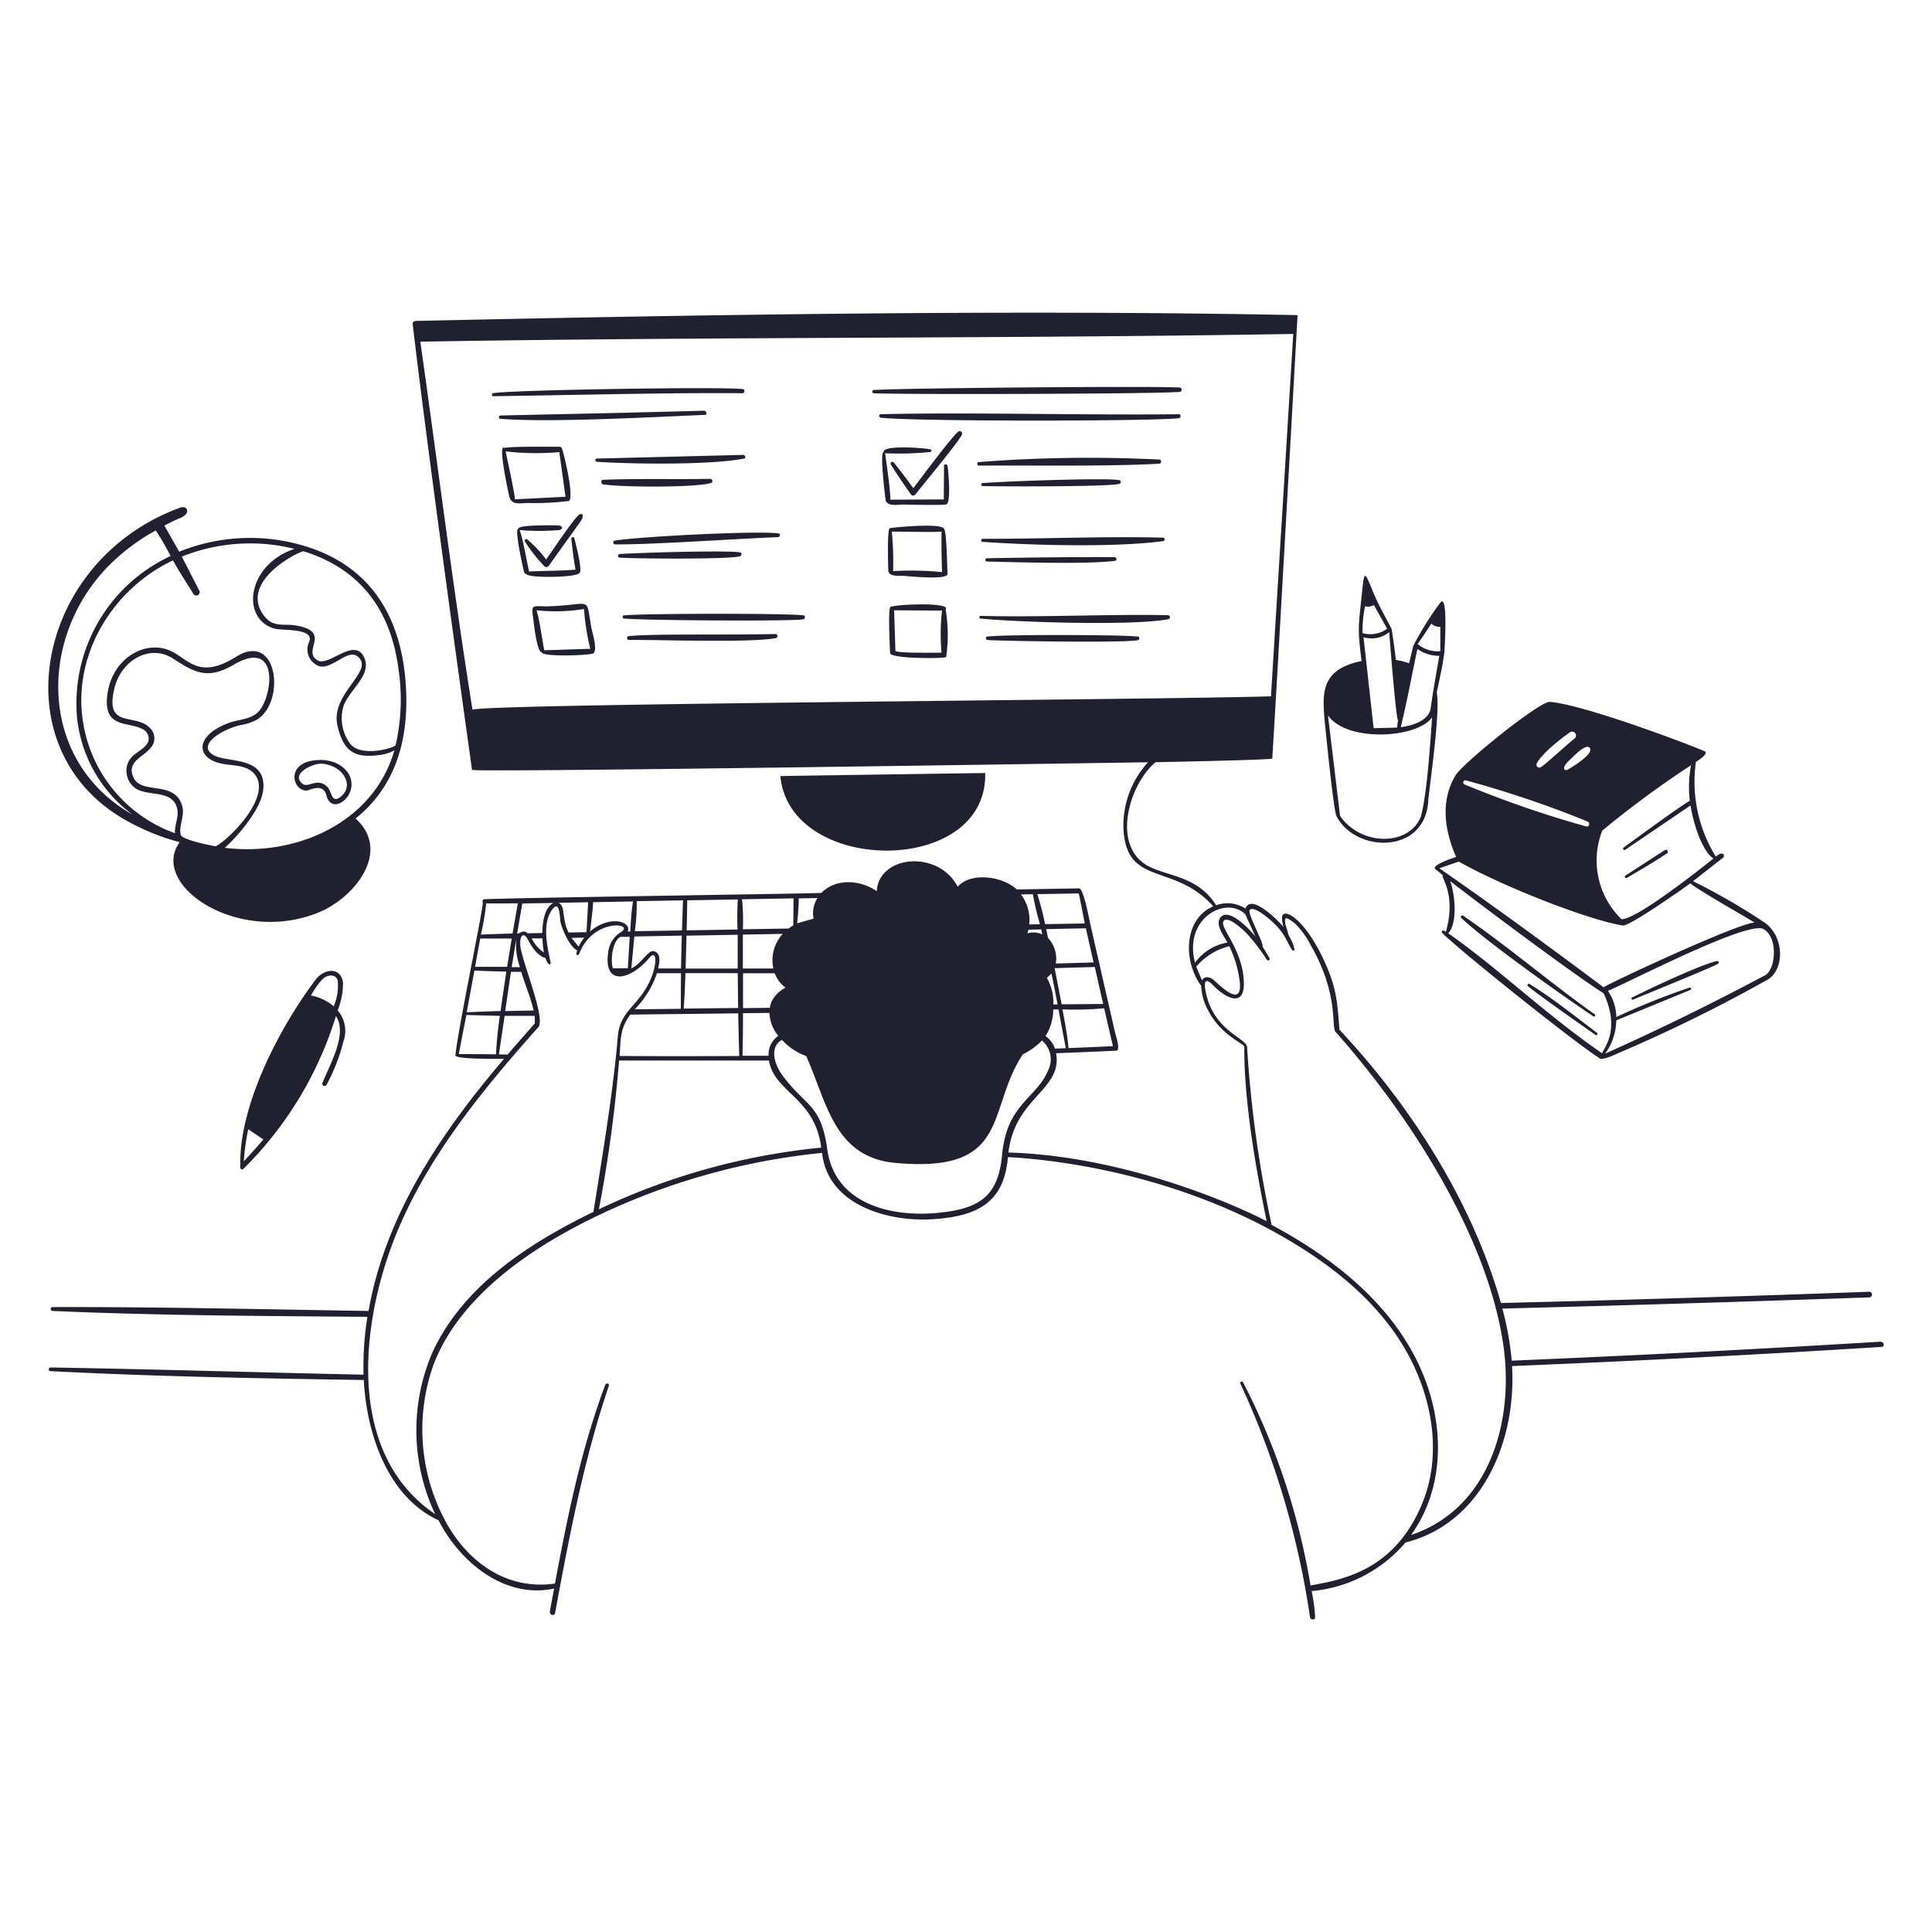 <svg viewBox="0 0 200 200" xmlns="http://www.w3.org/2000/svg"><path d="M83.174 63.7c-1.626-.216-15.956-.212-18.579 0a.168.168 0 0 0 0 .332c2.317.2 16.93.293 18.529.088.222-.02.3-.386.05-.42zM150.721 88.72c-.2.048-2.769.91-2.088 1.279l.714.6c-.152.365 1.415 1.952.333 5.86-.453-.309-.462.024-.4.1 1.675 1.719 13.6 11.266 16.26 12.957.244.345 1.76-.4 1.96-.484a159.231 159.231 0 0 0 15.447-7.6c1.835-1.038 1.815-4.589-.4-6.011a66.482 66.482 0 0 0-7.287-4.2l3.107-2.429c.216-.172.092-.8-.75-.124a14.722 14.722 0 0 1-2.06-9.791c.112-.072 1.455-.874.862-1.126-2.986-1.251-12.934-4.9-16-5.091-1.03-.068-8.982 6.329-9.748 7.616-1.6 2.669-1.11 5.723.057 8.416zm-.8 7.892c1.006-1.09.69-4.084.2-5.407 1.366 1.106 12.38 9.4 15.883 11.623 1.891 4.016-.224 5.94-.152 6.245v-.036c-5.868-4.037-10.617-8.69-15.928-12.425zm32.589-.453c1.671.858 1.29 4.445.088 4.866a267.483 267.483 0 0 1-16.433 8.048 6 6 0 0 0 1.151-3.447l7.695-3.158c.136-.073.024-.261-.109-.229a69.719 69.719 0 0 0-7.579 3.046 5.067 5.067 0 0 0-.869-2.713c2.346-.986 14.351-7.215 16.059-6.413zm-16.67-10.152a101.484 101.484 0 0 1 9.218-6.79 12 12 0 0 0-.128 3.692c-.485.164-6.549 4.6-6.862 4.841-.128.1.028.313.161.229l6.773-4.6c.212 1.414 1.062 4.625 2.372 5.491-1.334 1.078-7.911 6.288-9.514 6.288a8.454 8.454 0 0 1-2-9.15zm-1.311-8.625c.705.6-2.2 2.288-2.312 2.32-.325.1-.545-.244.168-.917.353-.321 1.675-1.804 2.144-1.403zm-5.451 1.663c.5-1.022 2.585-2.653 3.467-3.254a.4.4 0 0 1 .453.657c-.773.605-2.9 2.593-3.487 2.97a.3.3 0 0 1-.433-.373zm-7.342 1.736a108.9 108.9 0 0 1 12.625 4.268c.256.132.164.569-.145.509a111.269 111.269 0 0 1-12.6-4.349.224.224 0 0 1 .124-.428zm-.714 8.416c4.766 2.69 13.647 6.108 16.974 6.609.669.1 6.112-3.719 6.989-4.368.586.573 5.416 3.306 6.646 4.064-1.779.092-14.705 6.112-15.631 6.7-5.555-4.156-11.306-8.365-17-12.316l2-.69z" fill="#202030" class="fill-000000"></path><path d="m83.168 63.699.006.003.006.001-.012-.004zM99.407 44.641a.263.263 0 0 0-.183.016h.016c-.585.365-4.008 4.99-4.694 5.876-.661-.9-1.33-1.8-2.036-2.666-.128-.16-.4.036-.3.213a65.804 65.804 0 0 0 2.112 3.126c.12.168.357.084.457-.044.625-.8 4.641-5.643 4.809-6.2a.263.263 0 0 0-.181-.321zM80.342 65.642v-.008c-6.04.117-12.653-.04-15.23.213a.2.2 0 0 0 0 .4c3.1-.032 12.745.32 15.23-.2.205-.047.165-.347 0-.405zM80.563 55.591c.192 0 .26-.337.032-.369-2.028-.3-14 .292-16.914.733a.2.2 0 0 0 0 .4c3.92.032 12.826-.605 16.862-.749zM76.579 57.591h.008c.168-.049.264-.341.04-.4-1.026-.253-10.99.036-12.5.168a.185.185 0 0 0 0 .365c1.831.119 11.273.187 12.452-.133zM104.21 117.145c0-.012.009-.021.012-.032v-.012zM97.9 63.089c.549-.8-5.479-.513-5.735-.24s-.04 4.381-.02 4.765c.036.59 5.591.578 5.8.4a15.968 15.968 0 0 0-.048-4.906zm-.429 4.477c-.533-.008-4.461.072-4.777-.176q-.066-2.11-.137-4.212l4.962.028a21.268 21.268 0 0 0-.051 4.36zM168.4 90.885c1.4-.834 2.825-1.648 4.18-2.549.193-.129-.024-.465-.22-.345l-4.108 2.657c-.132.088.001.317.148.237zM158.325 101.862c-.128-.079-.285.113-.164.213 1.014.869 5.915 4.3 7.017 5.066.14.1.261-.128.129-.229-2.121-1.603-4.762-3.712-6.982-5.05zM93.536 59.615c.521.024 4.59.468 4.549-.209-.028-.529-.092-4.521-.356-4.637h-.008c-.072-.673-5.139-.18-5.611-.092-.285.048-.173 3.9-.153 4.376.032.674 1.13.538 1.579.562zm3.932-4.6c-.016 1.4.008 2.806.052 4.209a31.857 31.857 0 0 0-5.066-.1 31.946 31.946 0 0 0-.132-4.089c.83-.018 4.621.091 5.146-.018zM164.942 105.217a.128.128 0 0 0 .148-.208c-4.577-3.247-9.134-7.159-13.627-10.213-.136-.092-.336.1-.2.221 2.525 2.405 10.388 7.992 13.687 10.2zM177.751 99.478l.006.002.01-.002h-.016z" fill="#202030" class="fill-000000"></path><path d="M98.065 48.192a.176.176 0 0 0-.34 0L97.7 51.7l-5.539.028c.076-.529-.453-4.261-.537-4.81a31.553 31.553 0 0 0 4.681-.128.14.14 0 0 0 .032-.264c-.365-.125-4.962-.525-4.858.276-.457-.032.209 5.022.209 5.03.24.617 1.246.4 1.783.4s4.205.1 4.505-.024c.485-.2.213-3.4.1-4.008z" fill="#202030" class="fill-000000"></path><path d="m194.7 138.908.02-.02q-19.11 1.165-38.228 1.968a30.738 30.738 0 0 0-.97-5.391q19.006-.494 38.008-1.162a.293.293 0 0 0 0-.582q-19.074.7-38.156 1.167c-2.954-10.457-9.326-20.413-16.71-28.288-.228-2.662-.24-4.052-1.378-6.67-2.2-5.046-4.625-6.1-4.569-4.9a3.126 3.126 0 0 0 .156.934c-.4-.5-3.347-3.563-3.948-1.908a3.421 3.421 0 0 0-3.033-.341c-1.868-3.018-5.05-3-7.022-4.056-3.82-2.036-2.056-8.377.749-10.757 0 0 12.07-.229 12.084-.381.212-2.826 2.621-45.9 2.621-45.9-29.735-.589-61.73-.04-91.253.6-.2 0-.376.132-.352.313 1.779 15.15 6.147 46.163 6.147 46.163.722.284 66.092-.733 69.98-.789a9.705 9.705 0 0 0-2.553 6.689c.2 6.3 5.21 3.615 9.3 8.228-2.653 1.143-3.01 4.509-1.98 6.914a5.1 5.1 0 0 0 .737 1.3 5.789 5.789 0 0 0 .774 2.665c1.283 2.433 3.559 3.278 3.687 3.635-.04 5.655 1.182 12.561 2.313 18.08-3.808-1.984-15.106-6.773-26.729-7.11.657-5.727 5.607-6.453 4.93-10.28q3.1-.117 6.208-.261c.521-.024-.044-1.6-.1-1.872q-1.267-5.543-2.529-11.078c-.128-.5-.718-3.855-1.2-3.855l-6.448.112c-1.419-1.351-4.754-1.848-6.116-.281-1.984-3.847-8.173-3.29-8.373.457-1.7-1.15-4.2-1.379-5.736.181-.156.068-30.412.473-34.9.657a.217.217 0 0 0-.152.325c.08.525-2.525 12.865-2.838 15.831-.044.425 4.525.365 5.038.365-6.456 7.571-12.272 16.108-14.027 26.1-10.9-.168-21.8-.432-32.7-.4a.2.2 0 0 0 0 .4c10.845.477 21.727.521 32.584.606a32.131 32.131 0 0 0-.4 5.991c-10.8-.228-21.591-.569-32.389-.745-.24 0-.276.377-.032.377 10.8.557 21.623.754 32.445.918.276 5.422 2.416 12.088 7.743 14.524 2.188 4.305 6.829 8.169 11.956 7.066-.145.774-.293 1.576-.437 2.378-.064.356.477.512.541.151 1.463-7.919 2.97-15.879 5.567-23.522.08-.237-.285-.333-.369-.1-2.505 6.645-3.912 13.619-5.21 20.576-5.291.766-9.515-2.6-11.7-7.162a20.016 20.016 0 0 1-.838-15.595c2.733-7 10.016-12.035 17.138-15.414a70.012 70.012 0 0 1 23.054-6.413c.565 5.343 6.7 7.15 11.386 6.87s7.451-1.708 7.851-6.433c.061.048 16.894.377 31.423 10.08 4.269 2.849 8.144 6.513 10.421 11.166 2.216 4.493 2.99 9.964 1.014 14.681-2.854 6.814-8.08 7.8-11.535 8.417a71.212 71.212 0 0 0-6.982-21.026c-.088-.172-.369-.064-.284.12a87.723 87.723 0 0 1 7.214 24.2c.039.261.524.329.524 0a16.209 16.209 0 0 0-.36-2.713 14.442 14.442 0 0 0 9.719-5.026c8.036-2.036 11.491-10.653 11.03-18.268q19.15-.782 38.28-1.984c.319-.03.224-.522-.106-.522zM48.912 73.466v.016c-2.028-12.725-3.591-25.382-5.4-38.112 29.992-.517 60.781-.3 90.367-.8l-2.308 37.514c-12.492.368-81.056.761-82.659 1.382zm60.3 35.089a2.714 2.714 0 0 0-.977-1.306 5.283 5.283 0 0 0 .8-2.749h.541l.754 4.008zm-.845-7.33a3.194 3.194 0 0 0 .477-.453c.232 1.07.433 2.136.633 3.207h-.433a5.154 5.154 0 0 0-.678-2.754zm6.845 7.074q-2.3.108-4.6.2c-.116-1.347-.385-2.678-.621-4.008a34.063 34.063 0 0 0 4.313-.113q.449 1.962.907 3.922zm-1.012-4.369h.009-.008l-4.3.036-.726-3.743 4.156-.12zm-.993-4.3-3.911.116a3.131 3.131 0 0 0-.8-2.645c-.068-.3-.128-.613-.2-.918l4.112-.088zm-1.527-7.142c.217 1.034.413 2.072.618 3.11l-4.117.068a26.861 26.861 0 0 0-.8-3.106zm-3.775 4.244a2.226 2.226 0 0 0-1.551-.116c.042-.124.078-.249.108-.377l1.322-.024zm-.982-4.164a28.188 28.188 0 0 0 .733 3.11l-1.11.02a4.4 4.4 0 0 0-.854-3.106zM82.687 93h.013l1.924-.036a2.874 2.874 0 0 0-.4 2.132l-1.7.489c.076-.825.163-1.785.163-2.585zm-.541 0-.024 2.793a4.915 4.915 0 0 0-.489.329L76.9 96.2a20.811 20.811 0 0 0-.088-3.11zm-2.092 7.25-.016.012H76.9v-3.514l4.125-.072a4.044 4.044 0 0 0-.971 3.571zm-3.139 4.629v.008l2.734-.032a4.023 4.023 0 0 0 .922 2.377 2.313 2.313 0 0 0-1.006 2.056h-2.7q.05-2.204.05-4.412zm2.962-1.2a2.668 2.668 0 0 0-.188.649l-2.77.032v-3.607H80.2a3.2 3.2 0 0 0 1.122 1.487 3.284 3.284 0 0 0-1.445 1.434zm-3.35 5.635q-6.194.04-12.385 0c.124-1.719.012-2.8 1.11-4.284l11.17-.129c.024 1.47.057 2.937.105 4.408zm-10.827-4.83a9.66 9.66 0 0 0 2.305-3.736H70.5c-.02 1.223-.02 2.449-.02 3.675v.008zM71.144 93.2l5.238-.092a28.181 28.181 0 0 0-.032 3.114l-5.266.088c.028-1.033.04-2.071.06-3.11zm-.076 3.659h.016l5.282-.092v3.5h-5.394c.036-1.134.064-2.267.096-3.407zm-.112 3.88h5.414q.016 1.8.044 3.607l-5.635.064c.084-1.221.137-2.443.177-3.67zm-5.042-7.451 4.789-.084-.103 3.115-4.882.08a20.717 20.717 0 0 0 .196-3.11zm-.245 3.656 4.91-.089-.084 3.4h-2.369c.128-.545.345-1.447-.309-1.747-.729-.337-1.262 1.194-2.464 1.735q.156-1.647.316-3.294zm-4.276-3.572v.02l4.132-.076a29.069 29.069 0 0 0-.273 3.111h-.268c.429-1.047-1.892-1.728-3.9 0 .056-.527.341-2.713.309-3.054zm3.815 3.608h-.017l-.2 3.258h-1.542c-.3-.882 0-2.946.8-3.258h.941v-.024zm-4.324-3.58-.169 3.1-1.863.032c-.742-1.531-.277-2.706-1.03-3.074zm-.4 3.663A4.319 4.319 0 0 0 59.9 98l-.746-.91zm-6.394-3.537 3.207-.052c-.986.481-1.151 2.176-1.151 3.106l-1.511.036c-.509-.433-.729.024-1.106.024l.541-3.114zm2.217 5.082v.016-.018a3.884 3.884 0 0 1-1.272-1.465h1.126a8.892 8.892 0 0 0 .146 1.465zm-3.343 1.507.008-.016q.233-1.472.477-2.938a6.935 6.935 0 0 0 .373 2.954zm.994.485c.409 1.367.966 2.621 1.282 4.008q-1.47.024-2.945.06l.6-4.068zm-3.631-7.058v-.028c1.094.02 2.184 0 3.278 0-.184 1.042-.364 2.08-.545 3.122-1.094.028-2.188.068-3.278.112a25.618 25.618 0 0 0 .545-3.206zm-.622 3.643v-.028h3.267c-.156.978-.317 1.952-.473 2.93H49.18c.173-.966.349-1.936.525-2.902zm-.609 3.283h.016c1.1.06 2.2.088 3.3.108-.189 1.358-.409 2.721-.589 4.084q-1.757.048-3.511.132l.8-4.324zm2.253 8.673c-1.287-.02-2.573-.02-3.86-.02l.012-.04q.377-2 .778-4.008l3.471.088a37.424 37.424 0 0 0-.401 3.98zm.284.008h.012l.593-3.988h3.111a3.971 3.971 0 0 1 0 .8q-1.416 1.6-2.806 3.207zm-6.813 30.733v-.008a20.364 20.364 0 0 0 .228 16.869c-9.679-6.545-7.615-21.022-3.5-30.244 3.371-7.566 8.714-14.028 14.18-20.168.8-.91-1.787-7.03-1.871-8.493-.064-1.11.4-1.338.8-.549.357.678.994 1.688 1.812 1.88.325.946.569.637.533.489-.341-1.651-.93-4.04.172-5.515.8-1.066.766.886.846 1.271.188.905 1.022 2.665 1.731 2.969-.248.71.169.461.2.369 1.419-3.731 5.759-3.206 4.36-2.28a2.78 2.78 0 0 0-1.35 2.112c-.517 3.523 2.268 2.95 4.288.537.834-.994.882 1.15-.453 3.322-1.126 1.832-2.661 2.493-2.841 4.9-.5 5.9-1.7 12.922-2.521 18.108-6.59 3.208-13.388 7.561-16.614 14.431zM62 125.185v-.012a143.077 143.077 0 0 0 2.088-15.387H79.6c.581 3.355 4.741 3.8 5.415 9.014A69.157 69.157 0 0 0 62 125.185zm42.22-8.072a11.351 11.351 0 0 0-.481 2.421c-.405 4.24-2.2 5.643-6.914 6.043-5.014.409-10.421-1.166-11.178-6.56-.67-4.8-2.2-4.373-4.678-7.736-.737-1.006-1.4-2.858-.024-3.639a6.3 6.3 0 0 0 2.513 1.679c2.161 4.846 2.894 10.441 9.171 11.058 12.136 1.13 9.422-5.479 13.266-11.246a6.9 6.9 0 0 0 1.968-1.419 2.537 2.537 0 0 1 .649 3.066c-.925 2.32-3.278 3.25-4.29 6.333zm24.726-22.433h-.015q.511 1.134 1.03 2.273c-.489-.63-2.894-3.255-3.7-1.856-.4.729.453 1.824.8 2.477a5.282 5.282 0 0 0-3.351 2.08c-1.229-4.654 3.29-6.978 5.236-4.974zm-4.512 6.814-.6-1.423a6.51 6.51 0 0 1 3.423-2.12 11.539 11.539 0 0 1 1.082 3.691c.269 2.565-1.691.733-2.641-.144-.367-.341-.992-.545-1.264-.004zM146.08 158.9l-.011.017.008-.016c3.315-4.643 3.453-10.634 1.532-15.874-2.722-7.411-9.195-12.6-15.972-16.228a122.845 122.845 0 0 1-2.537-18.361c.02-.937-3.183-1.583-4.168-5.266-.185-.677-.553-2.429.657-1.17s3.27 2.42 3.174-.345c-.112-3.271-2.336-5.447-2.14-6.188.253-.926 2.108.817 2.4 1.122a20.712 20.712 0 0 1 2.117 2.757c.112.165.381.032.281-.148q-.337-.6-.722-1.2c.168-.341-1.635-3.515-1.319-3.816.413-.393 1.764.738 2.08 1.01 1.676 1.447 1.752 2.413 2.321 3.17a.131.131 0 0 0 .081.036.137.137 0 0 0 .148-.124 4.456 4.456 0 0 0-.61-1.435c-.1-.573-.549-1.434-.3-1.775.124-.108.805.409.893.481a8.111 8.111 0 0 1 1.624 2.184c3.058 5.234 2.14 8.6 2.657 9.106 7.595 8.553 15.707 21.078 17.346 32.376 1.138 7.787-1.33 16.922-9.54 19.687z" fill="#202030" class="fill-000000"></path><path d="M73.6 50h.012c.232-.072.14-.4-.068-.432-3.644.072-7.507-.044-11.1.1-.281 0-.241.429 0 .473 1.822.303 9.594.347 11.156-.141zM169.07 103.478c1.363-.59 8.016-3.267 8.794-3.716a.154.154 0 0 0-.107-.282c-1.678.352-7.115 2.937-8.807 3.781-.145.072-.024.281.12.217zM101.985 80.023q-10.6.151-21.2.313c.928 10.264 21.481 10.42 21.2-.313zM102.006 57.96a.168.168 0 0 0 .167.168c3.383.084 10.553.3 13.262-.077.229-.032.153-.372-.043-.372-3.828-.032-9.359.04-13.227.112h.008a.168.168 0 0 0-.167.169zM72.964 42.949h.008c.276 0 .16-.4-.069-.436-6.889.2-14.392.348-21.109.5a.172.172 0 0 0 0 .34c4.913.398 14.853-.135 21.17-.404zM76.851 40.709h.012c.229 0 .3-.4.044-.429-2.24-.272-24.332.092-25.867.425-.152.032-.144.309 0 .309 5.611-.061 19.202-.401 25.811-.305zM33.377 112.135v-.008.008zM33.8 112.311a19.423 19.423 0 0 0 1.755-4.509 3.261 3.261 0 0 0-.6-3.206 7.657 7.657 0 0 0 .553-2.862c-.2-1.631-1.927-1.531-2.861-.289-3.752 5-7.884 12.958-7.772 19.154-.068.293.084.626.349.377a37.889 37.889 0 0 0 9.551-15.791c1.254 1.859-.681 5.065-1.4 6.949-.082.247.292.391.425.177zm-8.543 7.889h-.016a22.418 22.418 0 0 1 .461-3.3l1.559 1.054a60.216 60.216 0 0 1-2.004 2.246zm9.29-16.02v-.012a5.115 5.115 0 0 0-2.356-1.114 8.654 8.654 0 0 1 1.2-1.7c.449-.421 1.311-.6 1.567.121a5.464 5.464 0 0 1-.411 2.7zM60 53.246c-.437.188-2.99 4.008-3.463 4.673a12.4 12.4 0 0 0-1.968-2.088.173.173 0 0 0-.233.071.171.171 0 0 0-.015.121 15.986 15.986 0 0 0 2.028 2.59.3.3 0 0 0 .43-.009.288.288 0 0 0 .043-.056l3.206-4.468c.465-.646.333-.982 0-.834zM120.021 48c.212 0 .248-.4.024-.425a146.329 146.329 0 0 0-18.729.26c-.209.02-.185.373.023.365 4.63-.044 13.511.108 18.682-.2z" fill="#202030" class="fill-000000"></path><path d="m59.974 59.306-.008.02c.4-.16-.4-3.134-.509-3.607a.16.16 0 0 0-.313.048c.112 1.074.241 2.148.437 3.206-1.667.125-3.182.113-4.809.185-.3-1.3-.566-3.046-.974-4.289a23.234 23.234 0 0 0 3.783.024c.83 0 .774-.521.06-.509-.425 0-4.008-.072-3.976.353-.465-.028.521 4.192.586 4.477a.238.238 0 0 0 .212.184c.088.477 5.351.402 5.511-.092zM120.56 55.8a.178.178 0 0 0-.17-.142c-6.057-.161-12.541.136-18.682.12-.176 0-.192.3 0 .317 5.379.364 13.7.589 18.726-.081h-.012a.179.179 0 0 0 .138-.214zM54.567 52.076v-.008a28.344 28.344 0 0 0 4.2-.193c.87.225-.452-5.23-.613-5.487a.249.249 0 0 0-.256-.136c-.9 0-5.078-.056-5.672.124-.713-.573.337 4.353.481 4.946.245 1.002.934.762 1.86.754zm-2.22-5.343v-.008a26.617 26.617 0 0 0 5.553.075l.641 4.625-5.242.265c.05-.332-.824-4.304-.952-4.957zM115.825 50.1a.2.2 0 0 0 0-.4c-1.243-.257-11.908.124-14.117.312-.172 0-.172.3 0 .3 1.199.06 12.922.088 14.117-.212zM31.846 81.823c.2-.029 1.6-.8 1.936.493.457 1.783 2.256.713 2.553-.642.369-1.687-1.23-3.006-3.126-3-3.844-.002-2.962 3.365-1.363 3.149zm1.363-2.766c2.156.068 3.491 2.112 2.176 3.315-1.11 1.006-.974-.445-1.539-.954-1.074-.966-1.94.216-2.549-.3-1.251-1.047 1.146-2.085 1.912-2.061zM56.631 62.769c-1.571 0-1.631-.257-1.431 1.266.06.437.365 3.479.89 3.5.108.477 4.6.317 5.174.141.766 0 0-2.369-.036-2.638-.628-3.476.193-2.401-4.597-2.269zm-.288 4.544c-.253-1.266-.441-2.933-.8-4.135a18.34 18.34 0 0 0 4.91-.137 25.7 25.7 0 0 0 .649 4.128c-1.561.031-3.18.108-4.759.144zM122.129 40.12c-1.836-.172-28.332.036-31.691.256a.169.169 0 0 0 0 .333c2.842.148 29.659.076 31.7-.144a.225.225 0 0 0 0-.445zM77 47.474l.012.016c.232-.048.144-.364-.056-.4l-15.187.38a.169.169 0 0 0 0 .333c3.804.253 11.916.337 15.231-.329zM137.227 75.582c.072.762.837 8.341 1.118 8.886 2 3.9 9.354 4.008 9.519-1.768.277-2.4 1.243-9.29.866-11.014.108-.561.685-3.006.8-4.288 0-.2.4-5.916-.4-5.05a31.879 31.879 0 0 0-2.83 4.517l-.429 1.8a7.01 7.01 0 0 0-1.375-.352c-.028-.4-.3-2.405-.441-3.207-.685-1.334-1.394-2.537-1.955-3.927-.85-2.093-.87-2.129-1.106.168-.365 3.551-.485 3.559-.045 7.082-4.529.934-4.056 3.607-3.727 7.142zm10.942-11.03h.008a1.18 1.18 0 0 0 .925.336v2.521a3.189 3.189 0 0 1-2.353-.745c.5-.689.964-1.4 1.428-2.112zm-1.44 2.63a3.9 3.9 0 0 0 2.269.709c-.328 1.856-.657 3.711-.917 5.579-.341 1.218-1.976 1.659-3.079 1.808.654-2.61 1.155-5.443 1.727-8.096zm-2 7.374a6.36 6.36 0 0 0-.095.766l-2.437.056-1.046-9.415a2.9 2.9 0 0 0 2.661-.525s.688 9.006.913 9.118zm-3.414-11.8a1.137 1.137 0 0 0 .906-.132l1.374 2.456a2.9 2.9 0 0 1-2.544.457 12.533 12.533 0 0 1 .26-2.78zm6.934 11.519v.008c-.184 2.513-.509 7.831-1.15 10.212-1.159 3.1-6.169 3.142-8.373-.024q-.63-5.21-1.255-10.421c1.872 2.771 9.139 2.438 10.774.226z" fill="#202030" class="fill-000000"></path><path d="M13.81 85.33a22.817 22.817 0 0 0 4.79 1.851c-3.183 4.385 5.944 10.649 14.3 7.311 3.832-1.527 7.655-6.389 3.908-9.76 4.04-3.234 5.415-7.895 5.242-12.985-.272-7.876-3.75-13.676-11.723-15.547a19.51 19.51 0 0 0-11.775.914q-.762-1.354-1.535-2.7.736-.4 1.5-.733c1.322-.449.917-1.415.14-1.13C3.321 58.144-.218 78.288 13.81 85.33zm4.914 1.146v-.016c-.281-.958.465-1.976.12-3.09-.8-2.594-4.156-1.095-5-2.838-.934-1.916 1.547-2.244 2.052-3.607a1.458 1.458 0 0 0-.26-1.435c-1.447-1.8-4.774.1-3.828-4.1.722-3.174 3.78-4.673 6.012-3.267s3.555 2.337 6.361.694c4.677-2.75 4.1 3.006 2.673 4.741-.761.942-2.144.894-3.206 1.295-3.455 1.294-3.439 3.627-.694 4.2 1.063.221 2.413.116 3.251.918 2.244 2.2-2.405 6.878-3.872 7.639-.803-.144-3.208-.629-3.609-1.134zm12.681-29.415c5.892 1.828 9.042 6.085 9.844 12.181a21.25 21.25 0 0 1-.293 7.9c-.24.333-3.615 1.259-4.705-.144a4.435 4.435 0 0 1-.682-3.944c.65-1.679 2.862-3.158 2.177-4.886-.938-2.376-3.684.87-4.846.2-1.735-.982 1.519-2.926-2.2-3.607-1.379-.257-2.489.308-3.5-1.2-2.313-3.458 3.7-6.464 4.2-6.484zm-11.382 4.425v.008a.352.352 0 0 0 .621-.324q-.91-1.772-1.82-3.551a18.959 18.959 0 0 1 11.663-.8c-4.957 1.655-5.583 7.29-2.052 8.26.766.217 4.165-.084 3.571 1.367a1.826 1.826 0 0 0 1.107 2.537c1.4.249 2.9-1.864 3.927-1.01 1.8 1.5-2.9 3.816-2.1 7.162.6 2.557 1.655 3.371 4.257 3.034a4.115 4.115 0 0 0 1.627-.493c-2.156 7.523-10.2 11.01-17.547 10.088 1.487-1.366 3.788-4.064 3.976-6.044.333-3.434-3.615-2.749-5.066-3.511-1.984-1.038.862-2.741 2.689-3.142A5.561 5.561 0 0 0 26.6 74.5c2.994-1.84 2.172-9.234-2.181-6.5-3.715 2.329-4.869.345-6.6-.545-2.769-1.411-6.573.814-6.753 5.034-.112 2.846 2.232 2.241 3.607 2.95a1.11 1.11 0 0 1 .7 1.25c-.32 1-1.771 1.2-2.172 2.4a2.22 2.22 0 0 0 .938 2.589c1.3.754 3.623.1 4.176 1.908.269.878-.26 1.78-.2 2.669A14.63 14.63 0 0 1 8.532 74.3c-.87-6.806 3.274-13.415 9.374-16.289.63 1.147 1.427 2.349 2.117 3.475zm-9.018-2.665a21.162 21.162 0 0 1 5.122-3.908 27.289 27.289 0 0 1 1.531 2.649 16.806 16.806 0 0 0-9.679 16.75 14.288 14.288 0 0 0 5.747 10.02c-9.535-5.375-9.936-17.856-2.721-25.511zM117.728 65.875v.025c-.861-.184-13.719-.245-15.538 0-.2.032-.165.317.019.345.69.1 14.133.328 15.543.032a.2.2 0 0 0-.024-.4zM122.025 42.865v.016c-9.655.113-22.124-.22-30.829 0-.241 0-.221.337 0 .361 3.651.4 27.887.373 30.829.052a.216.216 0 0 0 .185-.244.218.218 0 0 0-.185-.185zM120.935 63.7v-.016c-5.856-.125-13.167.232-19.4.072-.176 0-.22.26-.036.276 3.831.381 15.816.77 19.435.068.221-.041.249-.4.001-.4z" fill="#202030" class="fill-000000"></path></svg>